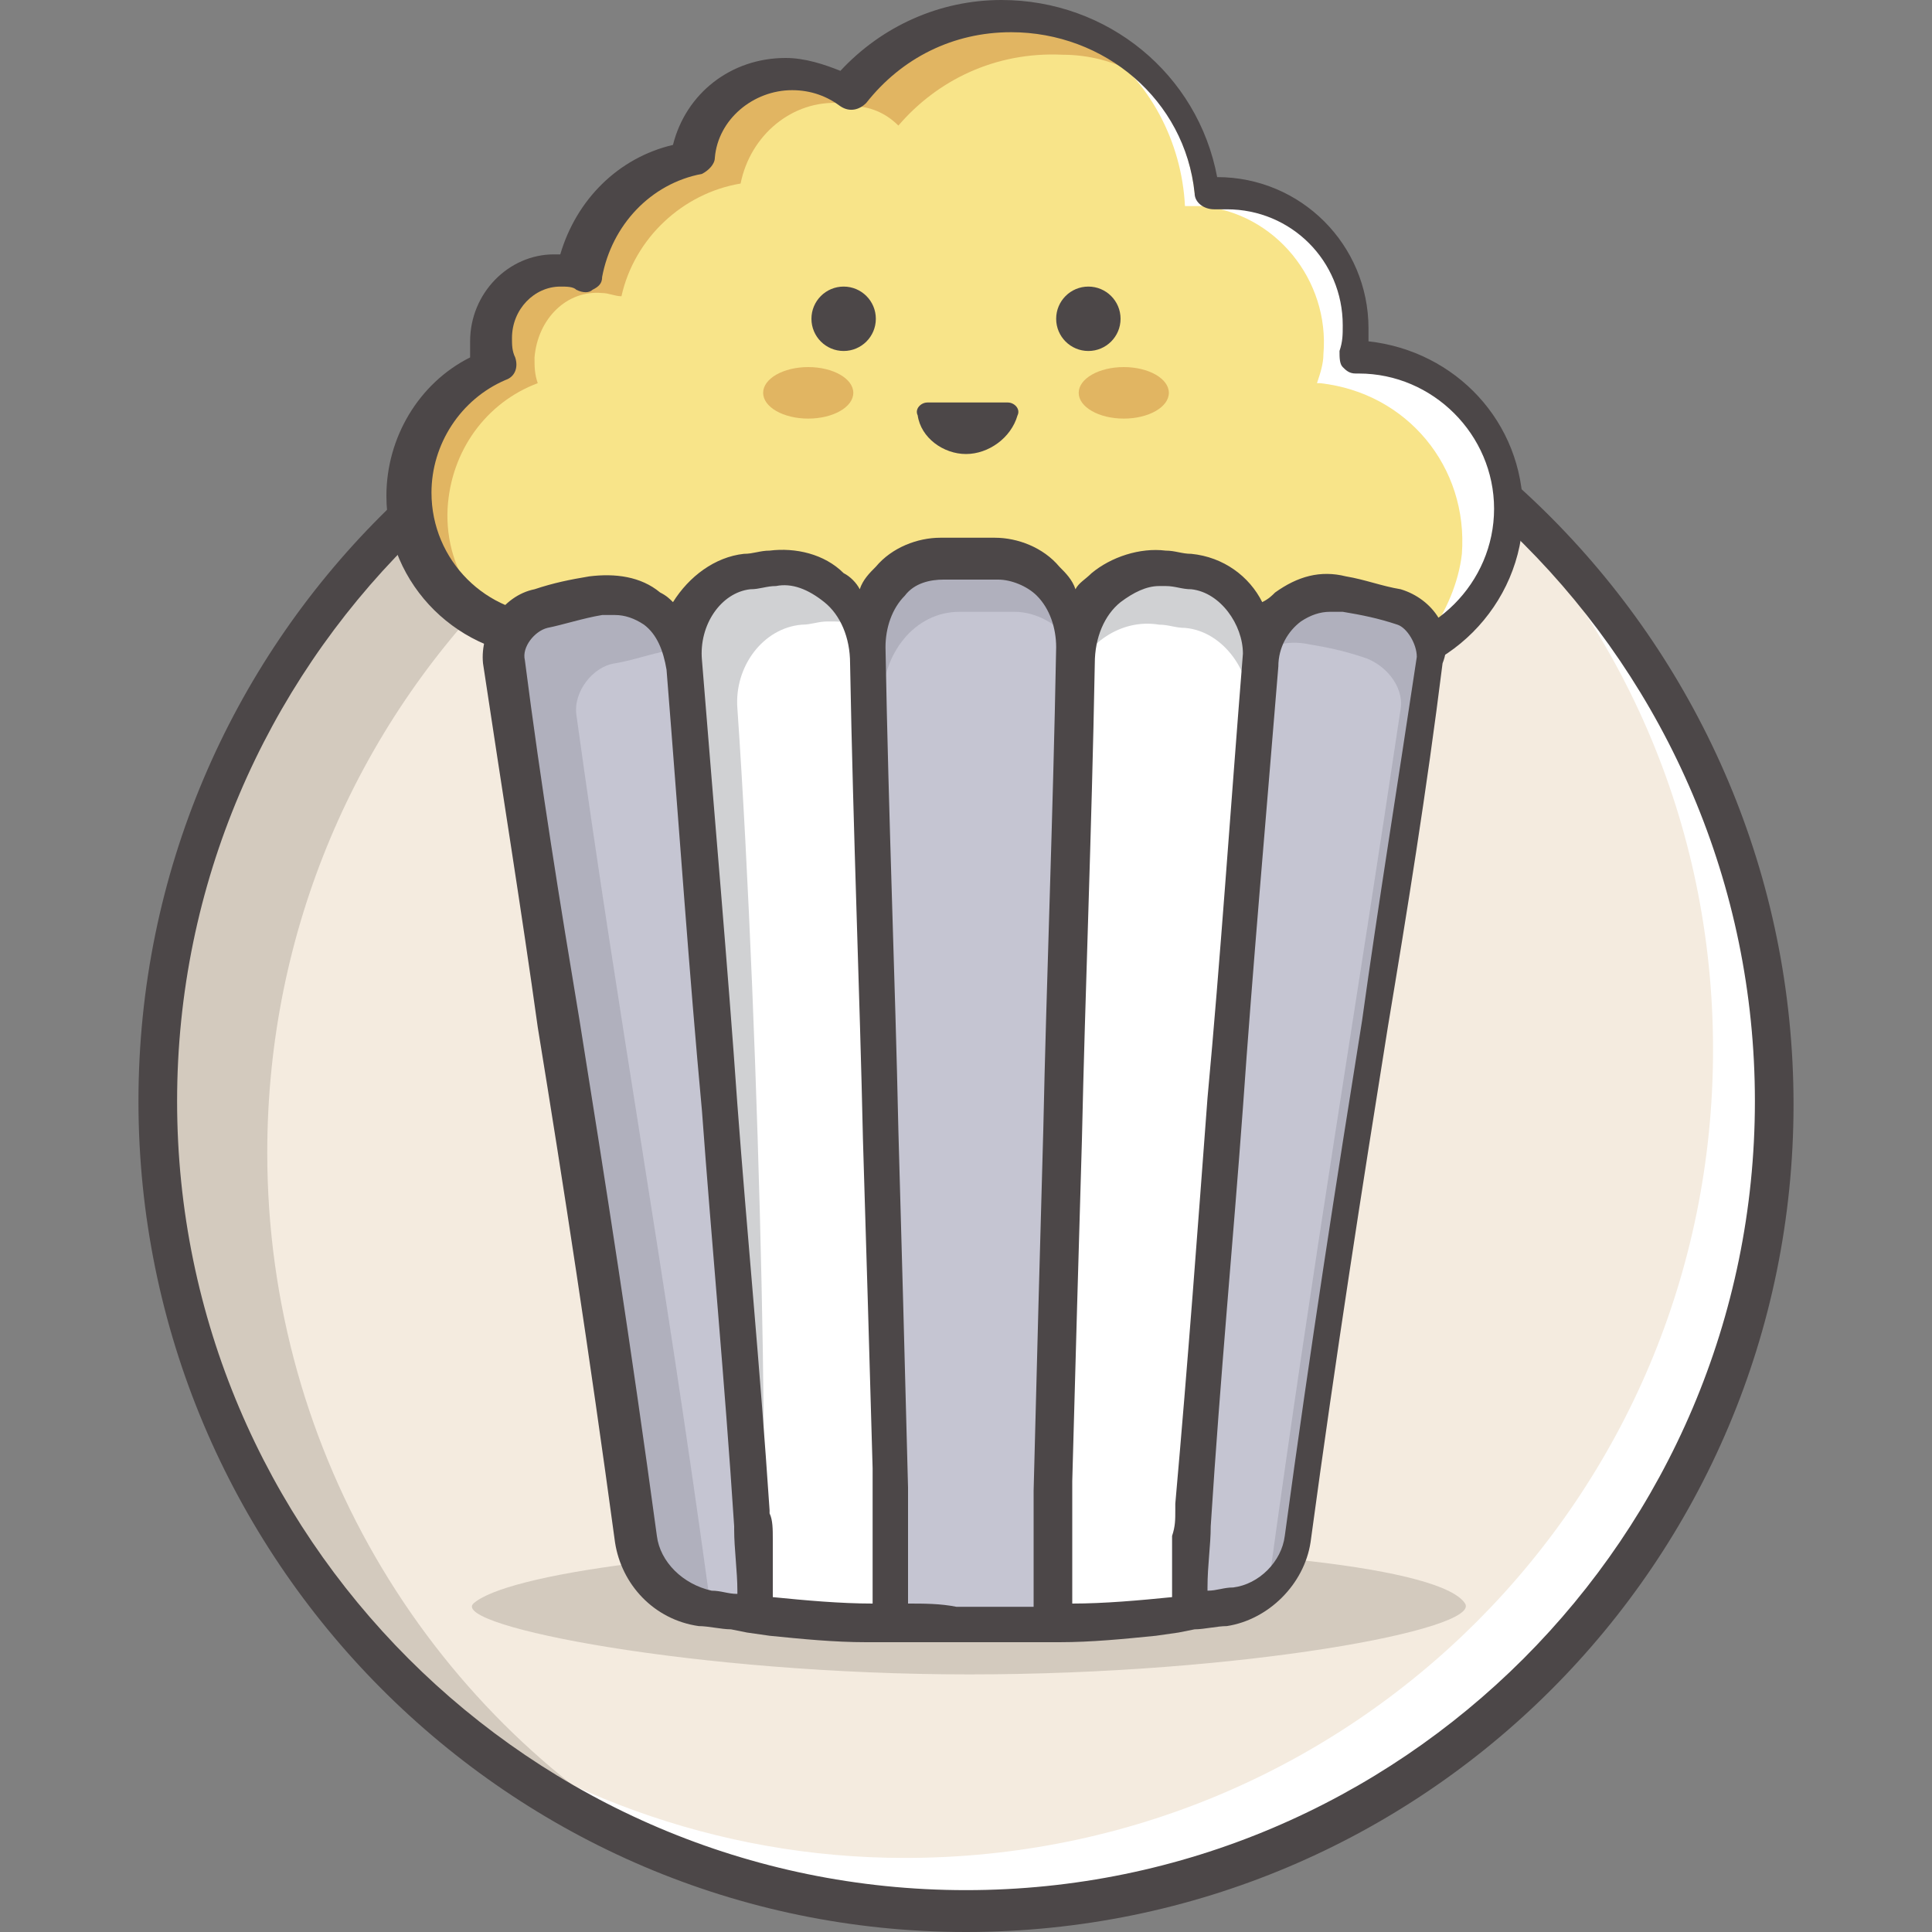 <?xml version="1.0" encoding="utf-8"?>
<!-- Generator: Adobe Illustrator 19.0.0, SVG Export Plug-In . SVG Version: 6.00 Build 0)  -->
<svg version="1.1" id="Capa_1" xmlns="http://www.w3.org/2000/svg" xmlns:xlink="http://www.w3.org/1999/xlink" x="0px" y="0px"
	 viewBox="0 0 60 60" style="enable-background:new 0 0 60 60;" xml:space="preserve">
<rect x="0" y="0" width="60" height="60" fill="#808080" stroke="none"/>
<style type="text/css">
	.st0{fill:#F4EBDF;}
	.st1{fill:#D3CABE;}
	.st2{fill:#FFFFFF;}
	.st3{fill:#4C4748;}
	.st4{fill:#F8E489;}
	.st5{fill:#E1B562;}
	.st6{fill:#C5C5D2;}
	.st7{fill:#B0B0BD;}
	.st8{fill:#D0D1D3;}
</style>
<g id="XMLID_1_">
	<ellipse id="XMLID_3_" class="st0" cx="30" cy="34.2" rx="25.1" ry="25.1"/>
	<path id="XMLID_10_" class="st1" d="M8.3,35.8c0-13.9,11.2-25.1,25.1-25.1c3.1,0,6,0.6,8.8,1.6c-3.6-2-7.8-3.2-12.2-3.2
		C16.1,9.1,4.9,20.4,4.9,34.2c0,10.8,6.8,20,16.3,23.5C13.5,53.5,8.3,45.2,8.3,35.8z"/>
	<path id="XMLID_9_" class="st2" d="M45.6,14.6c4.7,4.6,7.6,10.9,7.6,18c0,13.9-11.2,25.1-25.1,25.1c-5.9,0-11.3-2.1-15.6-5.5
		c4.5,4.4,10.7,7.2,17.5,7.2c13.9,0,25.1-11.3,25.1-25.1C55.1,26.3,51.4,19.2,45.6,14.6z"/>
	<path id="XMLID_4_" class="st3" d="M30,60C15.8,60,4.3,48.4,4.3,34.2S15.8,8.5,30,8.5c14.2,0,25.7,11.6,25.7,25.8S44.2,60,30,60z
		 M30,9.7c-13.5,0-24.5,11-24.5,24.5s11,24.5,24.5,24.5s24.5-11,24.5-24.5S43.5,9.7,30,9.7z"/>
	<path id="XMLID_2_" class="st1" d="M45.5,49.8c0.5,0.8-6.9,2.2-15.4,2.2s-16.1-1.5-15.4-2.2c1-0.9,6.9-1.8,15.4-1.8
		S44.8,48.7,45.5,49.8z"/>
	<g id="XMLID_83_">
		<path id="XMLID_57_" class="st4" d="M42,11.1c0,0-0.1,0-0.1,0c0.1-0.3,0.1-0.6,0.1-0.9C42,7.9,40.2,6,37.9,6c-0.2,0-0.3,0-0.5,0
			c-0.4-3.1-3-5.5-6.2-5.5c-2,0-3.8,1-5,2.4c-0.5-0.4-1.1-0.6-1.8-0.6c-1.5,0-2.8,1.1-3,2.6c-1.8,0.4-3.2,1.8-3.5,3.6
			c-0.2-0.1-0.4-0.1-0.6-0.1c-1.1,0-2,0.9-2,2.1c0,0.3,0.1,0.6,0.2,0.8c-1.6,0.7-2.7,2.2-2.7,4c0,2.4,2,4.4,4.4,4.4
			c0.5,0,1-0.1,1.5-0.3v2.6h21.2V20c0.7,0.4,1.5,0.6,2.4,0.6c2.6,0,4.8-2.1,4.8-4.8C46.8,13.2,44.7,11.1,42,11.1z"/>
		<g id="XMLID_87_">
			<path id="XMLID_91_" class="st2" d="M41.8,11.1c0,0-0.1,0-0.1,0c0.1-0.3,0.1-0.6,0.1-0.9c0-2.3-1.9-4.2-4.2-4.2
				c-0.2,0-0.3,0-0.5,0c-0.2-2-1.4-3.6-3-4.6c1.6,1.1,2.6,3,2.7,5c0.2,0,0.3,0,0.5,0c2.3,0.2,4,2.3,3.8,4.6c0,0.3-0.1,0.6-0.2,0.9
				c0,0,0.1,0,0.1,0c2.7,0.3,4.6,2.6,4.4,5.3c-0.1,0.9-0.5,1.8-1,2.5c1.3-0.8,2.2-2.3,2.2-4C46.5,13.2,44.4,11.1,41.8,11.1z"/>
		</g>
		<g id="XMLID_85_">
			<path id="XMLID_86_" class="st5" d="M27.9,3.9c1.2-1.4,3-2.3,5.1-2.2c0.8,0,1.6,0.2,2.3,0.6c-1.1-0.9-2.4-1.4-3.9-1.4
				c-2,0-3.8,0.9-4.9,2.4C27,3.3,27.5,3.5,27.9,3.9z"/>
			<path id="XMLID_90_" class="st5" d="M13.9,15.8c0.1-1.8,1.2-3.3,2.8-3.9c-0.1-0.3-0.1-0.5-0.1-0.8c0.1-1.2,1-2.1,2.1-2
				c0.2,0,0.4,0.1,0.6,0.1c0.4-1.8,1.9-3.2,3.7-3.5c0.3-1.5,1.6-2.6,3.1-2.5c0.1,0,0.1,0,0.2,0c-0.5-0.3-1.1-0.5-1.7-0.5
				c-1.5,0-2.8,1.1-3,2.6c-1.8,0.4-3.2,1.8-3.5,3.6c-0.2-0.1-0.4-0.1-0.6-0.1c-1.1,0-2,0.9-2,2.1c0,0.3,0.1,0.6,0.2,0.8
				c-1.6,0.7-2.7,2.2-2.7,4c0,2.3,1.8,4.2,4.1,4.4C15.1,19.6,13.8,17.8,13.9,15.8z"/>
		</g>
		<path id="XMLID_80_" class="st3" d="M39.7,22.8H18.5c-0.3,0-0.6-0.2-0.6-0.6v-1.9c-0.3,0.1-0.6,0.1-0.9,0.1c-2.7,0-5-2.2-5-5
			c0-1.8,1-3.5,2.6-4.3c0-0.2,0-0.3,0-0.5c0-1.5,1.2-2.7,2.6-2.7c0.1,0,0.1,0,0.2,0c0.5-1.7,1.8-3,3.5-3.4c0.4-1.6,1.8-2.7,3.5-2.7
			c0.6,0,1.2,0.2,1.7,0.4C27.4,0.8,29.2,0,31.1,0c3.3,0,6.1,2.3,6.7,5.5c0,0,0,0,0,0c2.6,0,4.7,2.1,4.7,4.7c0,0.1,0,0.2,0,0.4
			c2.7,0.3,4.8,2.5,4.8,5.3c0,2.9-2.4,5.3-5.3,5.3c-0.6,0-1.2-0.1-1.8-0.3v1.4C40.3,22.6,40,22.8,39.7,22.8z M19.1,21.7h20.1V20
			c0-0.2,0.1-0.4,0.3-0.5c0.2-0.1,0.4-0.1,0.6,0c0.6,0.4,1.4,0.5,2.1,0.5c2.3,0,4.2-1.9,4.2-4.2c0-2.3-1.9-4.2-4.2-4.2l0,0
			c0,0-0.1,0-0.1,0c-0.2,0-0.3-0.1-0.4-0.2c-0.1-0.1-0.1-0.3-0.1-0.5c0.1-0.3,0.1-0.5,0.1-0.8c0-2-1.6-3.6-3.6-3.6
			c-0.1,0-0.3,0-0.4,0c-0.3,0-0.6-0.2-0.6-0.5c-0.3-2.9-2.8-5-5.7-5c-1.8,0-3.4,0.8-4.5,2.2c-0.2,0.2-0.5,0.3-0.8,0.1
			c-0.4-0.3-0.9-0.5-1.5-0.5c-1.2,0-2.3,0.9-2.4,2.1c0,0.2-0.2,0.4-0.4,0.5c-1.6,0.3-2.8,1.6-3.1,3.2c0,0.2-0.1,0.3-0.3,0.4
			c-0.1,0.1-0.3,0.1-0.5,0c-0.1-0.1-0.3-0.1-0.5-0.1c-0.8,0-1.5,0.7-1.5,1.6c0,0.2,0,0.4,0.1,0.6c0.1,0.3,0,0.6-0.3,0.7
			c-1.4,0.6-2.3,2-2.3,3.5c0,2.1,1.7,3.8,3.8,3.8c0.4,0,0.9-0.1,1.3-0.2c0.2-0.1,0.4,0,0.5,0.1s0.2,0.3,0.2,0.5V21.7z"/>
		<path id="XMLID_72_" class="st6" d="M23.5,50c-0.5-0.1-1-0.1-1.5-0.2c-1.1-0.2-2-1-2.1-2.1c-1.4-10.2-2.8-17.8-4.1-27.2
			c-0.1-0.7,0.5-1.5,1.2-1.6c0.6-0.1,1.1-0.3,1.7-0.4c1.4-0.3,2.5,0.7,2.6,2.1C22,31.2,22.7,39.1,23.5,50z"/>
		<path id="XMLID_68_" class="st2" d="M27.7,50.4c-1.4-0.1-2.8-0.2-4.2-0.3c-0.8-11-1.5-19-2.3-29.7c-0.1-1.3,0.8-2.5,2-2.6
			c0.3,0,0.5-0.1,0.8-0.1c1.6-0.2,2.8,1.1,2.9,2.9C27.1,31.4,27.4,39.5,27.7,50.4z"/>
		<path id="XMLID_64_" class="st6" d="M36.8,50c0.5-0.1,1-0.1,1.5-0.2c1.1-0.2,2-1,2.1-2.1c1.4-10.2,2.8-17.8,4.1-27.2
			c0.1-0.7-0.5-1.5-1.2-1.6c-0.6-0.1-1.1-0.3-1.7-0.4c-1.4-0.3-2.5,0.7-2.6,2.1C38.3,31.2,37.6,39.1,36.8,50z"/>
		<path id="XMLID_60_" class="st2" d="M32.6,50.4c1.4-0.1,2.8-0.2,4.2-0.3c0.8-11,1.5-19,2.3-29.7c0.1-1.3-0.8-2.5-2-2.6
			c-0.3,0-0.5-0.1-0.8-0.1c-1.6-0.2-2.8,1.1-2.9,2.9C33.1,31.4,32.9,39.5,32.6,50.4z"/>
		<path id="XMLID_52_" class="st6" d="M31,17.4c-0.2,0-1.6,0-1.7,0c-1.3,0-2.4,1.3-2.4,2.8c0.3,11,0.5,19.2,0.8,30.2
			c0.7,0,1.4,0,2.1,0c0.7,0,2.2,0,2.9,0c0.3-11,0.5-19.2,0.8-30.2C33.4,18.7,32.4,17.4,31,17.4z"/>
		<path id="XMLID_47_" class="st6" d="M23.5,50c-0.5-0.1-1-0.1-1.5-0.2c-1.1-0.2-2-1-2.1-2.1c-1.4-10.2-2.8-17.8-4.1-27.2
			c-0.1-0.7,0.5-1.5,1.2-1.6c0.6-0.1,1.1-0.3,1.7-0.4c1.4-0.3,2.5,0.7,2.6,2.1C22,31.2,22.7,39.1,23.5,50z"/>
		<path id="XMLID_58_" class="st7" d="M22,49.4c-1.4-10.2-2.8-17.8-4.1-27.2c-0.1-0.7,0.5-1.5,1.2-1.6c0.6-0.1,1.1-0.3,1.7-0.4
			c0.1,0,0.2,0,0.4,0c-0.3-1.1-1.3-1.8-2.5-1.6c-0.6,0.1-1.1,0.2-1.7,0.4c-0.7,0.2-1.3,0.9-1.2,1.6c1.4,9.4,2.7,17,4.1,27.2
			c0.1,1.1,1,2,2.1,2.1c0.1,0,0.1,0,0.2,0C22.1,49.7,22,49.5,22,49.4z"/>
		<path id="XMLID_53_" class="st2" d="M27.7,50.4c-1.4-0.1-2.8-0.2-4.2-0.3c-0.8-11-1.5-19-2.3-29.7c-0.1-1.3,0.8-2.5,2-2.6
			c0.3,0,0.5-0.1,0.8-0.1c1.6-0.2,2.8,1.1,2.9,2.9C27.1,31.4,27.4,39.5,27.7,50.4z"/>
		<path id="XMLID_61_" class="st8" d="M22.9,22c-0.1-1.3,0.8-2.5,2-2.6c0.3,0,0.5-0.1,0.8-0.1c0.3,0,0.7,0,1,0.1
			c-0.4-1.1-1.5-1.9-2.7-1.7c-0.3,0-0.5,0.1-0.8,0.1c-1.2,0.1-2.1,1.4-2,2.6C21.9,31,22.7,39.1,23.5,50C24,50.1,23.6,32.1,22.9,22z"
			/>
		<path id="XMLID_62_" class="st7" d="M27.4,21.8c0-1.5,1-2.8,2.4-2.8c0.2,0,1.6,0,1.7,0c0.7,0,1.4,0.4,1.8,1c0-1.4-1.1-2.6-2.4-2.6
			c-0.2,0-1.6,0-1.7,0c-1.3,0-2.4,1.3-2.4,2.8c0.3,11,0.5,19.2,0.8,30.2c0.2,0,0.3,0,0.5,0C27.9,40.1,27.7,32.2,27.4,21.8z"/>
		<path id="XMLID_63_" class="st8" d="M37,17.8c-0.3,0-0.5-0.1-0.8-0.1c-1.6-0.2-2.8,1.1-2.9,2.9c0,0.2,0,0.3,0,0.5
			c0.4-1.1,1.5-1.9,2.7-1.7c0.3,0,0.5,0.1,0.8,0.1c1.2,0.1,2.1,1.4,2,2.6c-0.7,10.1-1.4,17.9-2.2,28c0,0,0.1,0,0.1,0
			c0.8-11,1.5-19,2.3-29.7C39.2,19.1,38.2,17.9,37,17.8z"/>
		<path id="XMLID_65_" class="st7" d="M43.4,18.9c-0.6-0.1-1.1-0.3-1.7-0.4c-1.2-0.3-2.3,0.5-2.5,1.7c0.4-0.2,0.9-0.3,1.4-0.2
			c0.6,0.1,1.1,0.2,1.7,0.4c0.7,0.2,1.3,0.9,1.2,1.6c-1.4,9.4-2.7,17-4.1,27.2c0,0.1,0,0.1,0,0.2c0.6-0.4,1.1-1,1.2-1.8
			c1.4-10.2,2.8-17.8,4.1-27.2C44.6,19.8,44.1,19,43.4,18.9z"/>
		<path id="XMLID_56_" class="st3" d="M43.5,18.3c-0.6-0.1-1.1-0.3-1.7-0.4c-0.8-0.2-1.5,0-2.2,0.5c-0.1,0.1-0.2,0.2-0.4,0.3
			c-0.4-0.8-1.2-1.4-2.2-1.5c-0.3,0-0.5-0.1-0.8-0.1c-0.8-0.1-1.7,0.2-2.3,0.7c-0.2,0.2-0.4,0.3-0.5,0.5c-0.1-0.3-0.3-0.5-0.5-0.7
			c-0.5-0.6-1.3-0.9-2-0.9c-0.2,0-1.6,0-1.7,0c-0.7,0-1.5,0.3-2,0.9c-0.2,0.2-0.4,0.4-0.5,0.7c-0.1-0.2-0.3-0.4-0.5-0.5
			c-0.6-0.6-1.5-0.8-2.3-0.7c-0.3,0-0.5,0.1-0.8,0.1c-0.9,0.1-1.7,0.7-2.2,1.5c-0.1-0.1-0.2-0.2-0.4-0.3c-0.6-0.5-1.4-0.6-2.2-0.5
			c-0.6,0.1-1.1,0.2-1.7,0.4c-1,0.2-1.7,1.3-1.6,2.3c0.6,4,1.2,7.7,1.7,11.3c0.8,4.9,1.6,10.1,2.4,16c0.2,1.3,1.2,2.4,2.6,2.6
			c0.3,0,0.7,0.1,1,0.1l0,0l0.5,0.1c0,0,0,0,0,0l0.7,0.1l0,0c1,0.1,2,0.2,3,0.2l0,0l0.5,0c0,0,0,0,0,0l0.6,0l0,0c0.5,0,1,0,1.5,0
			c0.5,0,1.6,0,2.3,0l0,0l0.6,0c0,0,0,0,0,0l0.5,0l0,0c1,0,2-0.1,3-0.2l0,0l0.7-0.1c0,0,0,0,0,0l0.5-0.1l0,0c0.3,0,0.7-0.1,1-0.1
			c1.3-0.2,2.4-1.3,2.6-2.6c0.8-5.9,1.6-11,2.4-16c0.6-3.6,1.2-7.3,1.7-11.3C45.2,19.6,44.5,18.6,43.5,18.3z M34.8,18.7
			c0.4-0.3,0.8-0.5,1.2-0.5c0.1,0,0.1,0,0.2,0c0.3,0,0.5,0.1,0.8,0.1c0.9,0.1,1.6,1.1,1.6,2c-0.4,5-0.7,9.5-1.1,13.8
			c-0.3,4-0.6,8.1-1,12.6c0,0.1,0,0.1,0,0.2c0,0.3,0,0.5-0.1,0.8c0,0.1,0,0.2,0,0.4c0,0.2,0,0.4,0,0.7c0,0.1,0,0.3,0,0.4
			c0,0.1,0,0.3,0,0.4c-1,0.1-2.1,0.2-3.1,0.2c0-0.2,0-0.5,0-0.7c0-0.4,0-0.7,0-1.1c0-0.2,0-0.4,0-0.6c0-0.5,0-0.9,0-1.4c0,0,0,0,0,0
			c0.1-3.7,0.2-7.2,0.3-10.6c0.1-4.6,0.3-9.4,0.4-14.8C34,19.8,34.3,19.1,34.8,18.7z M23.3,18.3c0.3,0,0.5-0.1,0.8-0.1
			c0.5-0.1,1,0.1,1.5,0.5c0.5,0.4,0.8,1.1,0.8,1.9c0.1,5.4,0.3,10.2,0.4,14.8c0.1,3.3,0.2,6.6,0.3,10.2c0,0.2,0,0.4,0,0.6
			c0,0.3,0,0.7,0,1c0,0.3,0,0.6,0,0.9c0,0.3,0,0.6,0,1c0,0.2,0,0.5,0,0.7c-1,0-2.1-0.1-3.1-0.2c0-0.1,0-0.3,0-0.4c0-0.1,0-0.3,0-0.4
			c0-0.2,0-0.5,0-0.7c0-0.1,0-0.2,0-0.3c0-0.3,0-0.6-0.1-0.8c0,0,0-0.1,0-0.1c-0.3-4.5-0.7-8.6-1-12.6c-0.3-4.3-0.7-8.8-1.1-13.8
			C21.7,19.4,22.4,18.4,23.3,18.3z M20.4,47.7c-0.8-5.9-1.6-11-2.4-16c-0.6-3.6-1.2-7.3-1.7-11.2c-0.1-0.4,0.3-0.9,0.7-1
			c0.5-0.1,1.1-0.3,1.7-0.4c0.1,0,0.2,0,0.4,0c0.3,0,0.6,0.1,0.9,0.3c0.4,0.3,0.6,0.8,0.7,1.4c0.4,5,0.7,9.4,1.1,13.7
			c0.3,4.1,0.7,8.3,1,12.9c0,0,0,0,0,0.1c0,0.6,0.1,1.3,0.1,1.9c0,0,0,0,0,0.1c-0.3,0-0.5-0.1-0.8-0.1
			C21.2,49.2,20.5,48.5,20.4,47.7z M28.2,49.8c0-0.3,0-0.6,0-0.9c0-0.3,0-0.5,0-0.8c0-0.5,0-1,0-1.5c0-0.1,0-0.3,0-0.4
			c-0.1-3.9-0.2-7.6-0.3-11.1c-0.1-4.7-0.3-9.5-0.4-15c0-0.6,0.2-1.2,0.6-1.6c0.3-0.4,0.8-0.5,1.2-0.5c0.1,0,1.6,0,1.7,0h0
			c0.4,0,0.9,0.2,1.2,0.5c0.4,0.4,0.6,1,0.6,1.6c-0.1,5.4-0.3,10.3-0.4,15c-0.1,3.6-0.2,7.2-0.3,11.2c0,0.1,0,0.2,0,0.3
			c0,0.5,0,1,0,1.5c0,0.3,0,0.7,0,1.1c0,0.2,0,0.4,0,0.7c-0.8,0-1.8,0-2.4,0C29.2,49.8,28.7,49.8,28.2,49.8z M44,20.4
			c-0.6,4-1.2,7.7-1.7,11.3c-0.8,5-1.6,10.1-2.4,16c-0.1,0.8-0.8,1.5-1.6,1.6c-0.3,0-0.5,0.1-0.8,0.1c0,0,0,0,0-0.1
			c0-0.7,0.1-1.3,0.1-1.9c0,0,0,0,0,0c0.3-4.7,0.7-8.9,1-13c0.3-4.3,0.7-8.8,1.1-13.7c0-0.6,0.3-1.1,0.7-1.4
			c0.3-0.2,0.6-0.3,0.9-0.3c0.1,0,0.2,0,0.4,0c0.6,0.1,1.1,0.2,1.7,0.4C43.7,19.5,44,20,44,20.4z"/>
		<g id="XMLID_79_">
			<g id="XMLID_73_">
				<path id="XMLID_78_" class="st3" d="M30,14.1c0.7,0,1.4-0.5,1.6-1.2c0.1-0.2-0.1-0.4-0.3-0.4h-2.5c-0.2,0-0.4,0.2-0.3,0.4
					C28.6,13.6,29.3,14.1,30,14.1z"/>
			</g>
			<g id="XMLID_70_">
				<ellipse id="XMLID_71_" class="st3" cx="26.2" cy="9.9" rx="1" ry="1"/>
			</g>
			<g id="XMLID_67_">
				<ellipse id="XMLID_69_" class="st3" cx="33.8" cy="9.9" rx="1" ry="1"/>
			</g>
			<g id="XMLID_59_">
				<ellipse id="XMLID_66_" class="st5" cx="25.1" cy="12.2" rx="1.4" ry="0.8"/>
			</g>
			<g id="XMLID_48_">
				<ellipse id="XMLID_54_" class="st5" cx="34.9" cy="12.2" rx="1.4" ry="0.8"/>
			</g>
		</g>
	</g>
</g>
</svg>
